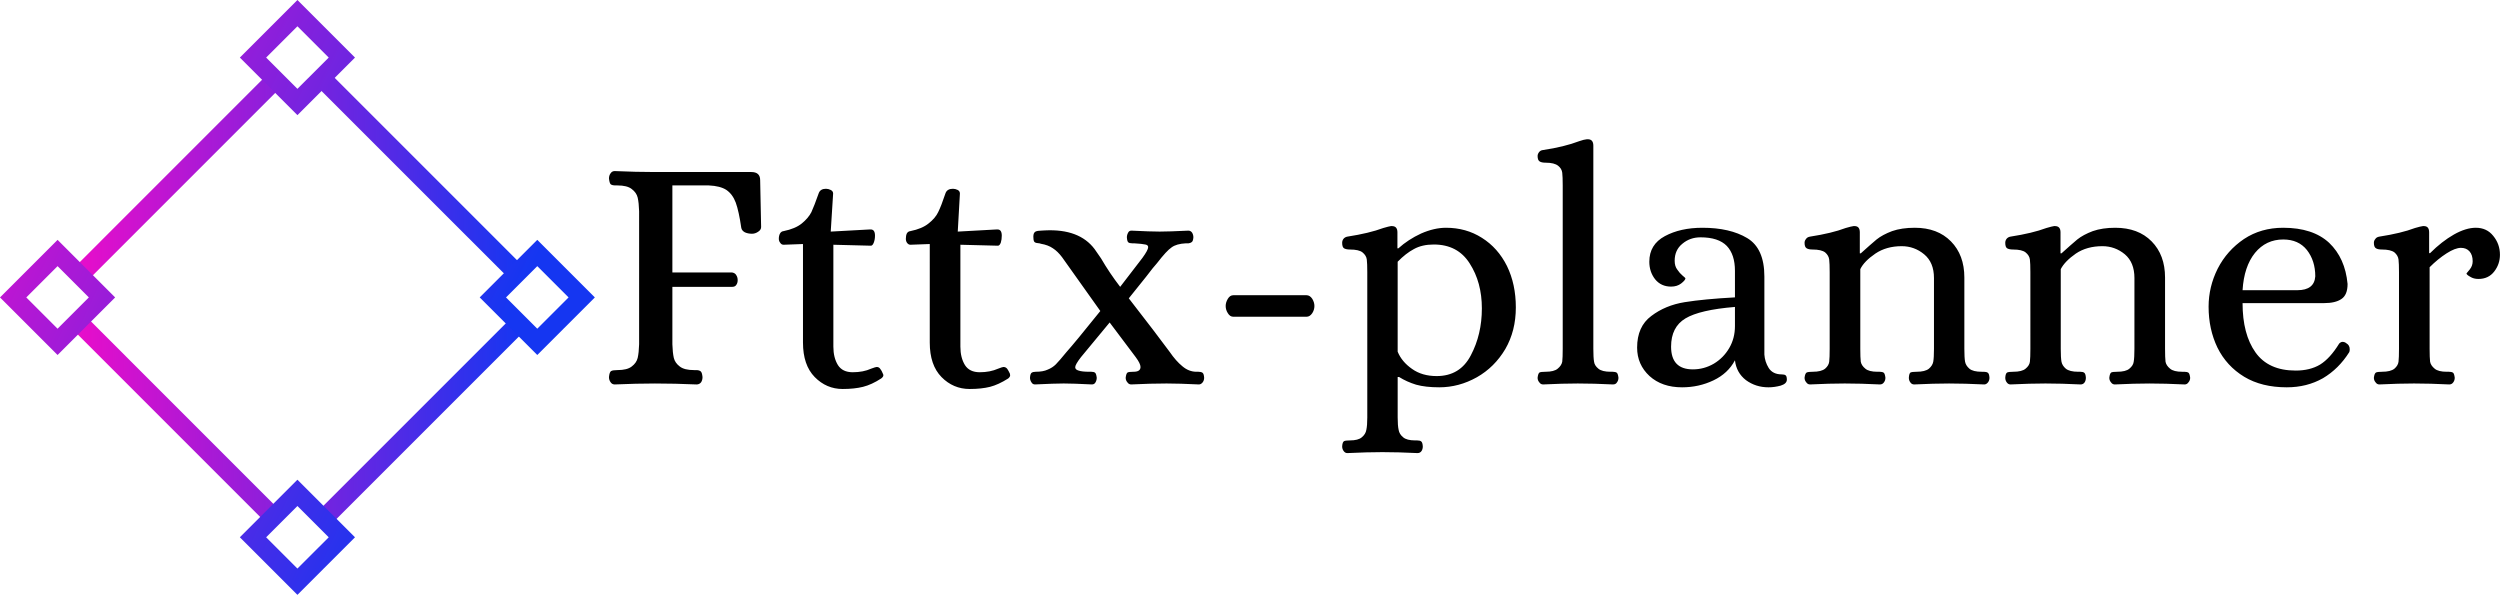 <?xml version="1.0" encoding="UTF-8" standalone="no"?>
<!-- Created with Inkscape (http://www.inkscape.org/) -->

<svg
   width="391.495mm"
   height="93.151mm"
   version="1.1"
   viewBox="0 0 391.495 93.151"
   id="svg843"
   sodipodi:docname="logo.svg"
   inkscape:version="1.1 (c4e8f9e, 2021-05-24)"
   xmlns:inkscape="http://www.inkscape.org/namespaces/inkscape"
   xmlns:sodipodi="http://sodipodi.sourceforge.net/DTD/sodipodi-0.dtd"
   xmlns:xlink="http://www.w3.org/1999/xlink"
   xmlns="http://www.w3.org/2000/svg"
   xmlns:svg="http://www.w3.org/2000/svg">
  <sodipodi:namedview
     id="namedview845"
     pagecolor="#ffffff"
     bordercolor="#111111"
     borderopacity="1"
     inkscape:pageshadow="0"
     inkscape:pageopacity="0"
     inkscape:pagecheckerboard="1"
     inkscape:document-units="mm"
     showgrid="false"
     inkscape:zoom="0.55678311"
     inkscape:cx="795.64195"
     inkscape:cy="394.22891"
     inkscape:window-width="1369"
     inkscape:window-height="847"
     inkscape:window-x="986"
     inkscape:window-y="1465"
     inkscape:window-maximized="1"
     inkscape:current-layer="svg843" />
  <defs
     id="defs831">
    <linearGradient
       id="1bc358bb-a73b-4a15-aa2d-d369581e7421"
       data-v-fde0c5aa=""
       gradientTransform="rotate(25)">
      <stop
         stop-color="#E90DCA"
         data-v-fde0c5aa=""
         offset="0"
         id="stop824" />
      <stop
         stop-color="#1536F1"
         data-v-fde0c5aa=""
         offset="1"
         id="stop826" />
    </linearGradient>
    <linearGradient
       id="linearGradient1649"
       x1="4.029"
       x2="28.176"
       y1="4.028"
       y2="4.028"
       gradientTransform="scale(1,1)"
       gradientUnits="userSpaceOnUse"
       xlink:href="#1bc358bb-a73b-4a15-aa2d-d369581e7421" />
    <linearGradient
       id="linearGradient1651"
       x2="32"
       gradientUnits="userSpaceOnUse"
       xlink:href="#1bc358bb-a73b-4a15-aa2d-d369581e7421" />
    <linearGradient
       inkscape:collect="always"
       xlink:href="#1bc358bb-a73b-4a15-aa2d-d369581e7421"
       id="linearGradient931"
       gradientUnits="userSpaceOnUse"
       x2="32" />
  </defs>
  <g
     id="b40ac796-8972-4a07-9aa3-d5963596243b"
     transform="matrix(3.746,0,0,3.746,93.118,12.367)"
     data-v-fde0c5aa="">
    <path
       d="m 0.84,12.77 q -0.11,0 -0.17,-0.09 -0.07,-0.09 -0.07,-0.22 0.02,-0.21 0.09,-0.25 0.07,-0.04 0.26,-0.04 0.41,0 0.6,-0.15 0.2,-0.15 0.25,-0.36 0.05,-0.22 0.06,-0.57 V 5.53 Q 1.85,5.18 1.8,4.96 1.75,4.75 1.55,4.6 1.36,4.45 0.95,4.45 H 0.87 Q 0.73,4.45 0.67,4.4 0.62,4.35 0.6,4.16 0.6,4.03 0.67,3.94 0.73,3.85 0.84,3.85 1.75,3.89 2.51,3.89 h 4.04 q 0.37,0 0.37,0.34 l 0.04,1.96 q 0,0.12 -0.13,0.2 Q 6.71,6.47 6.58,6.47 6.41,6.47 6.28,6.41 6.15,6.34 6.13,6.22 6.03,5.53 5.9,5.17 5.77,4.82 5.51,4.64 5.25,4.47 4.77,4.45 H 3.25 v 3.64 h 2.5 q 0.12,0.02 0.17,0.11 0.06,0.09 0.06,0.21 0,0.12 -0.06,0.2 -0.05,0.08 -0.17,0.08 h -2.5 v 2.4 q 0.01,0.35 0.06,0.57 0.05,0.21 0.25,0.36 0.19,0.15 0.6,0.15 h 0.08 q 0.13,0 0.19,0.05 0.06,0.04 0.08,0.24 0,0.13 -0.06,0.22 -0.07,0.09 -0.19,0.09 -0.9,-0.04 -1.74,-0.04 -0.77,0 -1.68,0.04 z m 9.53,0.19 q -0.68,0 -1.17,-0.5 -0.49,-0.5 -0.49,-1.44 V 6.9 L 7.9,6.93 Q 7.81,6.93 7.76,6.85 7.7,6.78 7.7,6.68 7.7,6.55 7.75,6.46 7.8,6.37 7.9,6.36 8.39,6.26 8.66,6.04 8.93,5.82 9.06,5.57 9.18,5.31 9.37,4.77 9.44,4.59 9.67,4.59 q 0.1,0 0.2,0.05 0.1,0.05 0.1,0.15 l -0.1,1.59 1.64,-0.09 h 0.03 q 0.18,0 0.18,0.26 0,0.16 -0.05,0.29 -0.05,0.13 -0.12,0.13 L 9.98,6.93 v 4.26 q 0,0.46 0.19,0.77 0.19,0.3 0.62,0.3 0.44,0 0.77,-0.15 0.19,-0.07 0.23,-0.07 0.1,0 0.15,0.08 0.06,0.07 0.11,0.2 0.02,0.03 0.02,0.07 0,0.06 -0.09,0.13 -0.4,0.26 -0.76,0.35 -0.36,0.09 -0.85,0.09 z m 5.31,0 q -0.69,0 -1.18,-0.5 -0.49,-0.5 -0.49,-1.44 V 6.9 L 13.2,6.93 q -0.08,0 -0.14,-0.08 -0.05,-0.07 -0.05,-0.17 0,-0.13 0.04,-0.22 0.05,-0.09 0.15,-0.1 0.49,-0.1 0.76,-0.32 0.28,-0.22 0.4,-0.47 0.13,-0.26 0.31,-0.8 0.07,-0.18 0.31,-0.18 0.1,0 0.2,0.05 0.09,0.05 0.09,0.15 l -0.09,1.59 1.63,-0.09 h 0.03 q 0.18,0 0.18,0.26 0,0.16 -0.04,0.29 -0.05,0.13 -0.12,0.13 L 15.29,6.93 v 4.26 q 0,0.46 0.19,0.77 0.19,0.3 0.62,0.3 0.43,0 0.77,-0.15 0.18,-0.07 0.22,-0.07 0.1,0 0.16,0.08 0.05,0.07 0.11,0.2 0.01,0.03 0.01,0.07 0,0.06 -0.08,0.13 -0.41,0.26 -0.76,0.35 -0.36,0.09 -0.85,0.09 z m 2.73,-0.19 q -0.1,0 -0.15,-0.09 -0.06,-0.09 -0.06,-0.19 0.01,-0.17 0.07,-0.21 0.06,-0.04 0.17,-0.04 0.31,0 0.5,-0.09 0.2,-0.08 0.34,-0.22 0.14,-0.14 0.45,-0.52 0.35,-0.39 1.41,-1.71 L 19.54,7.45 Q 19.36,7.21 19.16,7.08 18.96,6.94 18.66,6.89 18.62,6.87 18.51,6.86 18.4,6.85 18.37,6.79 18.34,6.73 18.34,6.59 q 0,-0.16 0.09,-0.21 0.09,-0.04 0.23,-0.04 0.13,-0.01 0.17,-0.01 1.43,-0.07 2.07,0.78 l 0.27,0.39 q 0.36,0.62 0.8,1.19 L 22.9,7.48 q 0.24,-0.33 0.24,-0.45 0,-0.09 -0.12,-0.11 -0.13,-0.03 -0.47,-0.05 h -0.08 q -0.11,0 -0.16,-0.04 -0.05,-0.04 -0.06,-0.21 0,-0.1 0.05,-0.19 0.04,-0.09 0.14,-0.09 0.8,0.04 1.18,0.04 0.39,0 1.2,-0.04 0.1,0 0.16,0.09 0.05,0.09 0.05,0.19 -0.01,0.16 -0.07,0.2 -0.05,0.04 -0.13,0.05 -0.08,0 -0.11,0 -0.4,0.02 -0.6,0.17 -0.21,0.14 -0.61,0.66 -0.14,0.15 -0.45,0.56 -0.55,0.69 -0.73,0.91 1.15,1.48 1.71,2.24 0.26,0.38 0.53,0.6 0.27,0.23 0.59,0.23 h 0.08 q 0.11,0 0.17,0.04 0.06,0.04 0.07,0.21 0,0.11 -0.06,0.19 -0.07,0.09 -0.16,0.09 -0.83,-0.04 -1.35,-0.04 -0.66,0 -1.48,0.04 -0.1,0 -0.16,-0.09 -0.07,-0.08 -0.07,-0.19 0.02,-0.18 0.08,-0.22 0.06,-0.03 0.25,-0.03 0.29,0 0.29,-0.2 0,-0.14 -0.2,-0.41 l -1.09,-1.45 -1.2,1.45 q -0.24,0.31 -0.24,0.42 0,0.1 0.14,0.14 0.14,0.05 0.45,0.05 h 0.08 q 0.11,0 0.16,0.04 0.05,0.04 0.07,0.21 0,0.1 -0.05,0.19 -0.05,0.09 -0.15,0.09 -0.8,-0.04 -1.18,-0.04 -0.37,0 -1.2,0.04 z M 26.7,9.94 q -0.14,0 -0.23,-0.15 -0.09,-0.14 -0.09,-0.3 0,-0.15 0.09,-0.3 0.09,-0.15 0.23,-0.15 h 3.06 q 0.14,0 0.24,0.15 0.09,0.15 0.09,0.3 0,0.16 -0.09,0.3 -0.1,0.15 -0.24,0.15 z m 4.77,5.7 q -0.1,0 -0.16,-0.09 -0.06,-0.08 -0.06,-0.19 0.01,-0.18 0.08,-0.22 0.06,-0.03 0.24,-0.03 0.35,0 0.5,-0.13 0.16,-0.13 0.19,-0.31 0.04,-0.18 0.04,-0.52 V 8.08 Q 32.3,7.71 32.28,7.55 32.26,7.38 32.1,7.25 31.95,7.13 31.58,7.13 q -0.16,0 -0.25,-0.05 -0.08,-0.05 -0.08,-0.23 0,-0.09 0.05,-0.16 0.06,-0.08 0.17,-0.1 0.91,-0.14 1.5,-0.36 0.24,-0.07 0.32,-0.08 h 0.04 q 0.23,0 0.23,0.26 v 0.67 h 0.04 q 0.41,-0.37 0.95,-0.62 0.55,-0.24 1.04,-0.24 0.84,0 1.5,0.42 0.67,0.42 1.05,1.18 0.37,0.76 0.37,1.73 0,0.98 -0.44,1.74 -0.45,0.76 -1.19,1.18 -0.75,0.42 -1.57,0.42 -0.58,0 -0.97,-0.11 -0.39,-0.12 -0.71,-0.32 h -0.06 v 1.69 q 0,0.34 0.04,0.52 0.03,0.18 0.19,0.31 0.15,0.13 0.5,0.13 h 0.08 q 0.12,0 0.17,0.04 0.06,0.04 0.07,0.21 0,0.11 -0.05,0.19 -0.06,0.09 -0.17,0.09 -0.81,-0.04 -1.47,-0.04 -0.63,0 -1.46,0.04 z m 3.73,-3.22 q 0.98,0 1.43,-0.87 0.46,-0.87 0.46,-1.96 0,-1.09 -0.51,-1.88 -0.5,-0.79 -1.5,-0.79 -0.49,0 -0.83,0.19 -0.34,0.18 -0.68,0.53 v 3.76 q 0.17,0.42 0.6,0.72 0.42,0.3 1.03,0.3 z m 4.45,0.35 q -0.1,0 -0.16,-0.09 -0.07,-0.08 -0.07,-0.19 0.02,-0.18 0.08,-0.22 0.06,-0.03 0.25,-0.03 0.36,0 0.51,-0.13 0.16,-0.13 0.19,-0.29 0.02,-0.17 0.02,-0.54 V 4.45 Q 40.47,4.09 40.45,3.92 40.43,3.75 40.28,3.63 40.12,3.5 39.76,3.5 39.59,3.5 39.51,3.45 39.42,3.4 39.42,3.22 q 0,-0.08 0.06,-0.16 0.06,-0.08 0.17,-0.09 0.88,-0.13 1.51,-0.37 0.2,-0.07 0.32,-0.08 h 0.04 q 0.23,0 0.23,0.27 v 8.49 q 0,0.37 0.03,0.54 0.02,0.16 0.18,0.29 0.15,0.13 0.52,0.13 h 0.08 q 0.11,0 0.17,0.04 0.05,0.04 0.07,0.21 0,0.11 -0.06,0.19 -0.05,0.09 -0.17,0.09 -0.81,-0.04 -1.47,-0.04 -0.63,0 -1.45,0.04 z m 5.81,0.12 q -0.84,0 -1.36,-0.47 -0.52,-0.48 -0.52,-1.19 0,-0.88 0.59,-1.32 0.59,-0.45 1.4,-0.58 0.81,-0.13 2.1,-0.2 V 8.02 q 0,-0.68 -0.34,-1.04 -0.35,-0.36 -1.1,-0.36 -0.44,0 -0.76,0.27 -0.32,0.26 -0.32,0.71 0,0.23 0.11,0.37 0.1,0.15 0.22,0.25 0.12,0.1 0.12,0.11 0,0.08 -0.18,0.22 -0.17,0.13 -0.42,0.13 -0.42,0 -0.67,-0.31 -0.24,-0.31 -0.24,-0.73 0,-0.72 0.65,-1.07 0.65,-0.35 1.57,-0.35 1.15,0 1.87,0.43 0.72,0.43 0.72,1.61 v 3.26 q 0.02,0.3 0.18,0.56 0.17,0.27 0.55,0.27 0.11,0 0.16,0.04 0.05,0.04 0.05,0.18 0,0.17 -0.26,0.25 -0.26,0.07 -0.51,0.07 -0.53,0 -0.94,-0.3 -0.4,-0.31 -0.46,-0.83 -0.29,0.55 -0.9,0.84 -0.61,0.29 -1.31,0.29 z m 0.45,-0.75 q 0.47,0 0.88,-0.24 0.4,-0.24 0.64,-0.65 0.24,-0.41 0.24,-0.92 V 9.53 Q 46.2,9.65 45.6,10.01 45,10.37 45,11.19 q 0,0.95 0.91,0.95 z m 4.9,0.63 q -0.1,0 -0.16,-0.09 -0.07,-0.08 -0.07,-0.19 0.02,-0.18 0.09,-0.22 0.07,-0.03 0.25,-0.03 0.36,0 0.52,-0.13 0.15,-0.13 0.17,-0.29 0.02,-0.17 0.02,-0.54 v -3.2 q 0,-0.37 -0.02,-0.53 -0.02,-0.17 -0.17,-0.3 -0.16,-0.12 -0.52,-0.12 -0.17,0 -0.25,-0.05 -0.09,-0.05 -0.09,-0.23 0,-0.09 0.06,-0.16 0.05,-0.08 0.17,-0.1 0.91,-0.14 1.49,-0.36 0.24,-0.07 0.33,-0.08 h 0.04 q 0.22,0 0.22,0.26 v 0.88 h 0.04 q 0.41,-0.37 0.66,-0.58 0.25,-0.2 0.65,-0.35 0.4,-0.14 0.95,-0.14 0.95,0 1.51,0.57 0.56,0.57 0.56,1.51 v 2.98 q 0,0.37 0.03,0.54 0.03,0.16 0.18,0.29 0.15,0.13 0.52,0.13 h 0.08 q 0.11,0 0.17,0.04 0.06,0.04 0.07,0.21 0,0.11 -0.06,0.19 -0.07,0.09 -0.16,0.09 -0.82,-0.04 -1.47,-0.04 -0.63,0 -1.46,0.04 -0.1,0 -0.16,-0.09 -0.06,-0.08 -0.06,-0.19 0.01,-0.18 0.07,-0.22 0.07,-0.03 0.25,-0.03 0.36,0 0.52,-0.13 0.15,-0.13 0.18,-0.29 0.03,-0.17 0.03,-0.54 V 8.32 q 0,-0.65 -0.41,-0.99 -0.41,-0.34 -0.94,-0.34 -0.64,0 -1.1,0.31 -0.47,0.32 -0.63,0.65 v 3.33 q 0,0.37 0.02,0.54 0.03,0.16 0.19,0.29 0.15,0.13 0.51,0.13 h 0.09 q 0.11,0 0.17,0.04 0.05,0.04 0.07,0.21 0,0.11 -0.06,0.19 -0.06,0.09 -0.17,0.09 -0.81,-0.04 -1.47,-0.04 -0.63,0 -1.45,0.04 z m 8.38,0 q -0.1,0 -0.16,-0.09 -0.06,-0.08 -0.06,-0.19 0.01,-0.18 0.08,-0.22 0.07,-0.03 0.25,-0.03 0.37,0 0.52,-0.13 0.16,-0.13 0.18,-0.29 0.02,-0.17 0.02,-0.54 V 8.08 Q 60.02,7.71 60,7.55 59.98,7.38 59.82,7.25 59.67,7.13 59.3,7.13 q -0.16,0 -0.25,-0.05 -0.08,-0.05 -0.08,-0.23 0,-0.09 0.05,-0.16 0.06,-0.08 0.17,-0.1 0.91,-0.14 1.5,-0.36 0.24,-0.07 0.32,-0.08 h 0.04 q 0.23,0 0.23,0.26 v 0.88 h 0.04 q 0.41,-0.37 0.66,-0.58 0.25,-0.2 0.65,-0.35 0.4,-0.14 0.94,-0.14 0.96,0 1.52,0.57 0.56,0.57 0.56,1.51 v 2.98 q 0,0.37 0.02,0.54 0.03,0.16 0.19,0.29 0.15,0.13 0.51,0.13 h 0.09 q 0.11,0 0.17,0.04 0.05,0.04 0.07,0.21 0,0.11 -0.07,0.19 -0.06,0.09 -0.16,0.09 -0.81,-0.04 -1.47,-0.04 -0.63,0 -1.45,0.04 -0.1,0 -0.16,-0.09 -0.07,-0.08 -0.07,-0.19 0.02,-0.18 0.08,-0.22 0.06,-0.03 0.24,-0.03 0.37,0 0.52,-0.13 0.16,-0.13 0.18,-0.29 0.03,-0.17 0.03,-0.54 V 8.32 q 0,-0.65 -0.4,-0.99 -0.41,-0.34 -0.94,-0.34 -0.65,0 -1.11,0.31 -0.46,0.32 -0.63,0.65 v 3.33 q 0,0.37 0.03,0.54 0.03,0.16 0.18,0.29 0.16,0.13 0.52,0.13 h 0.08 q 0.12,0 0.17,0.04 0.06,0.04 0.07,0.21 0,0.11 -0.05,0.19 -0.06,0.09 -0.17,0.09 -0.81,-0.04 -1.47,-0.04 -0.63,0 -1.46,0.04 z m 11.55,0.12 q -1.05,0 -1.78,-0.44 -0.74,-0.45 -1.12,-1.22 -0.37,-0.77 -0.37,-1.71 0,-0.83 0.38,-1.59 0.39,-0.76 1.1,-1.24 0.71,-0.47 1.64,-0.47 1.24,0 1.92,0.63 0.67,0.64 0.77,1.72 0,0.46 -0.26,0.63 -0.25,0.17 -0.72,0.17 h -3.41 q 0,1.3 0.54,2.06 0.54,0.76 1.68,0.76 0.6,0 1.02,-0.25 0.42,-0.26 0.8,-0.88 0.07,-0.07 0.14,-0.07 0.09,0 0.16,0.06 0.14,0.08 0.14,0.25 0,0.08 -0.02,0.12 -0.44,0.7 -1.1,1.09 -0.67,0.38 -1.51,0.38 z M 68.89,8.83 h 2.29 q 0.71,0 0.75,-0.58 0,-0.65 -0.35,-1.1 -0.35,-0.44 -0.99,-0.44 -0.72,0 -1.18,0.56 -0.46,0.57 -0.52,1.56 z m 5.72,3.94 q -0.1,0 -0.16,-0.09 -0.07,-0.08 -0.07,-0.19 0.02,-0.18 0.09,-0.22 0.07,-0.03 0.25,-0.03 0.36,0 0.52,-0.13 0.15,-0.13 0.17,-0.29 0.02,-0.17 0.02,-0.54 v -3.2 q 0,-0.37 -0.02,-0.53 -0.02,-0.17 -0.17,-0.3 -0.16,-0.12 -0.52,-0.12 -0.17,0 -0.25,-0.05 -0.09,-0.05 -0.09,-0.23 0,-0.09 0.06,-0.16 0.05,-0.08 0.17,-0.1 0.91,-0.14 1.49,-0.36 0.24,-0.07 0.33,-0.08 h 0.04 q 0.22,0 0.22,0.26 v 0.87 h 0.04 q 0.49,-0.49 1,-0.78 0.5,-0.28 0.91,-0.28 0.46,0 0.73,0.34 0.28,0.34 0.28,0.79 0,0.39 -0.24,0.7 -0.24,0.31 -0.66,0.31 -0.2,0 -0.34,-0.09 -0.15,-0.08 -0.16,-0.14 0.01,-0.02 0.14,-0.17 0.12,-0.15 0.12,-0.34 0,-0.26 -0.13,-0.41 -0.13,-0.15 -0.36,-0.15 -0.24,0 -0.6,0.23 -0.36,0.23 -0.71,0.58 v 3.41 q 0,0.37 0.02,0.54 0.03,0.16 0.19,0.29 0.15,0.13 0.51,0.13 h 0.09 q 0.11,0 0.17,0.04 0.05,0.04 0.07,0.21 0,0.11 -0.06,0.19 -0.06,0.09 -0.17,0.09 -0.81,-0.04 -1.47,-0.04 -0.63,0 -1.45,0.04 z"
       id="path833" />
  </g>
  <g
     id="46b7580e-7919-46d7-88e5-ce2884be365c"
     transform="scale(2.911)"
     data-v-fde0c5aa="">
    <path
       d="M 4.029,14.362 14.362,4.028 15.069,4.735 4.736,15.07 Z M 17.135,27.47 27.47,17.135 28.177,17.842 17.844,28.175 Z M 4.029,17.841 4.736,17.134 15.069,27.468 14.362,28.175 Z M 17.135,4.735 17.843,4.028 28.176,14.36 27.469,15.067 Z"
       fill="url(#linearGradient1649)"
       id="path836"
       style="fill:url(#linearGradient1649)" />
    <g
       fill="url(#linearGradient1651)"
       id="g840"
       style="fill:url(#linearGradient1651)">
      <path
         d="M 16,1.414 17.683,3.097 16,4.779 14.317,3.096 16,1.414 M 16,0 12.903,3.097 16,6.194 19.097,3.097 Z m 0,27.221 1.683,1.683 L 16,30.586 14.317,28.903 16,27.221 M 16,25.806 12.903,28.903 16,32 19.097,28.903 Z M 3.097,14.317 4.779,16 3.096,17.683 1.414,16 3.097,14.317 m 0,-1.414 L 0,16 3.097,19.097 6.194,16 Z M 28.903,14.317 30.586,16 28.903,17.683 27.221,16 28.903,14.317 m 0,-1.414 L 25.806,16 28.903,19.097 32,16 Z"
         fill="url(#linearGradient1651)"
         id="path838"
         style="fill:url(#linearGradient931)" />
    </g>
  </g>
</svg>
